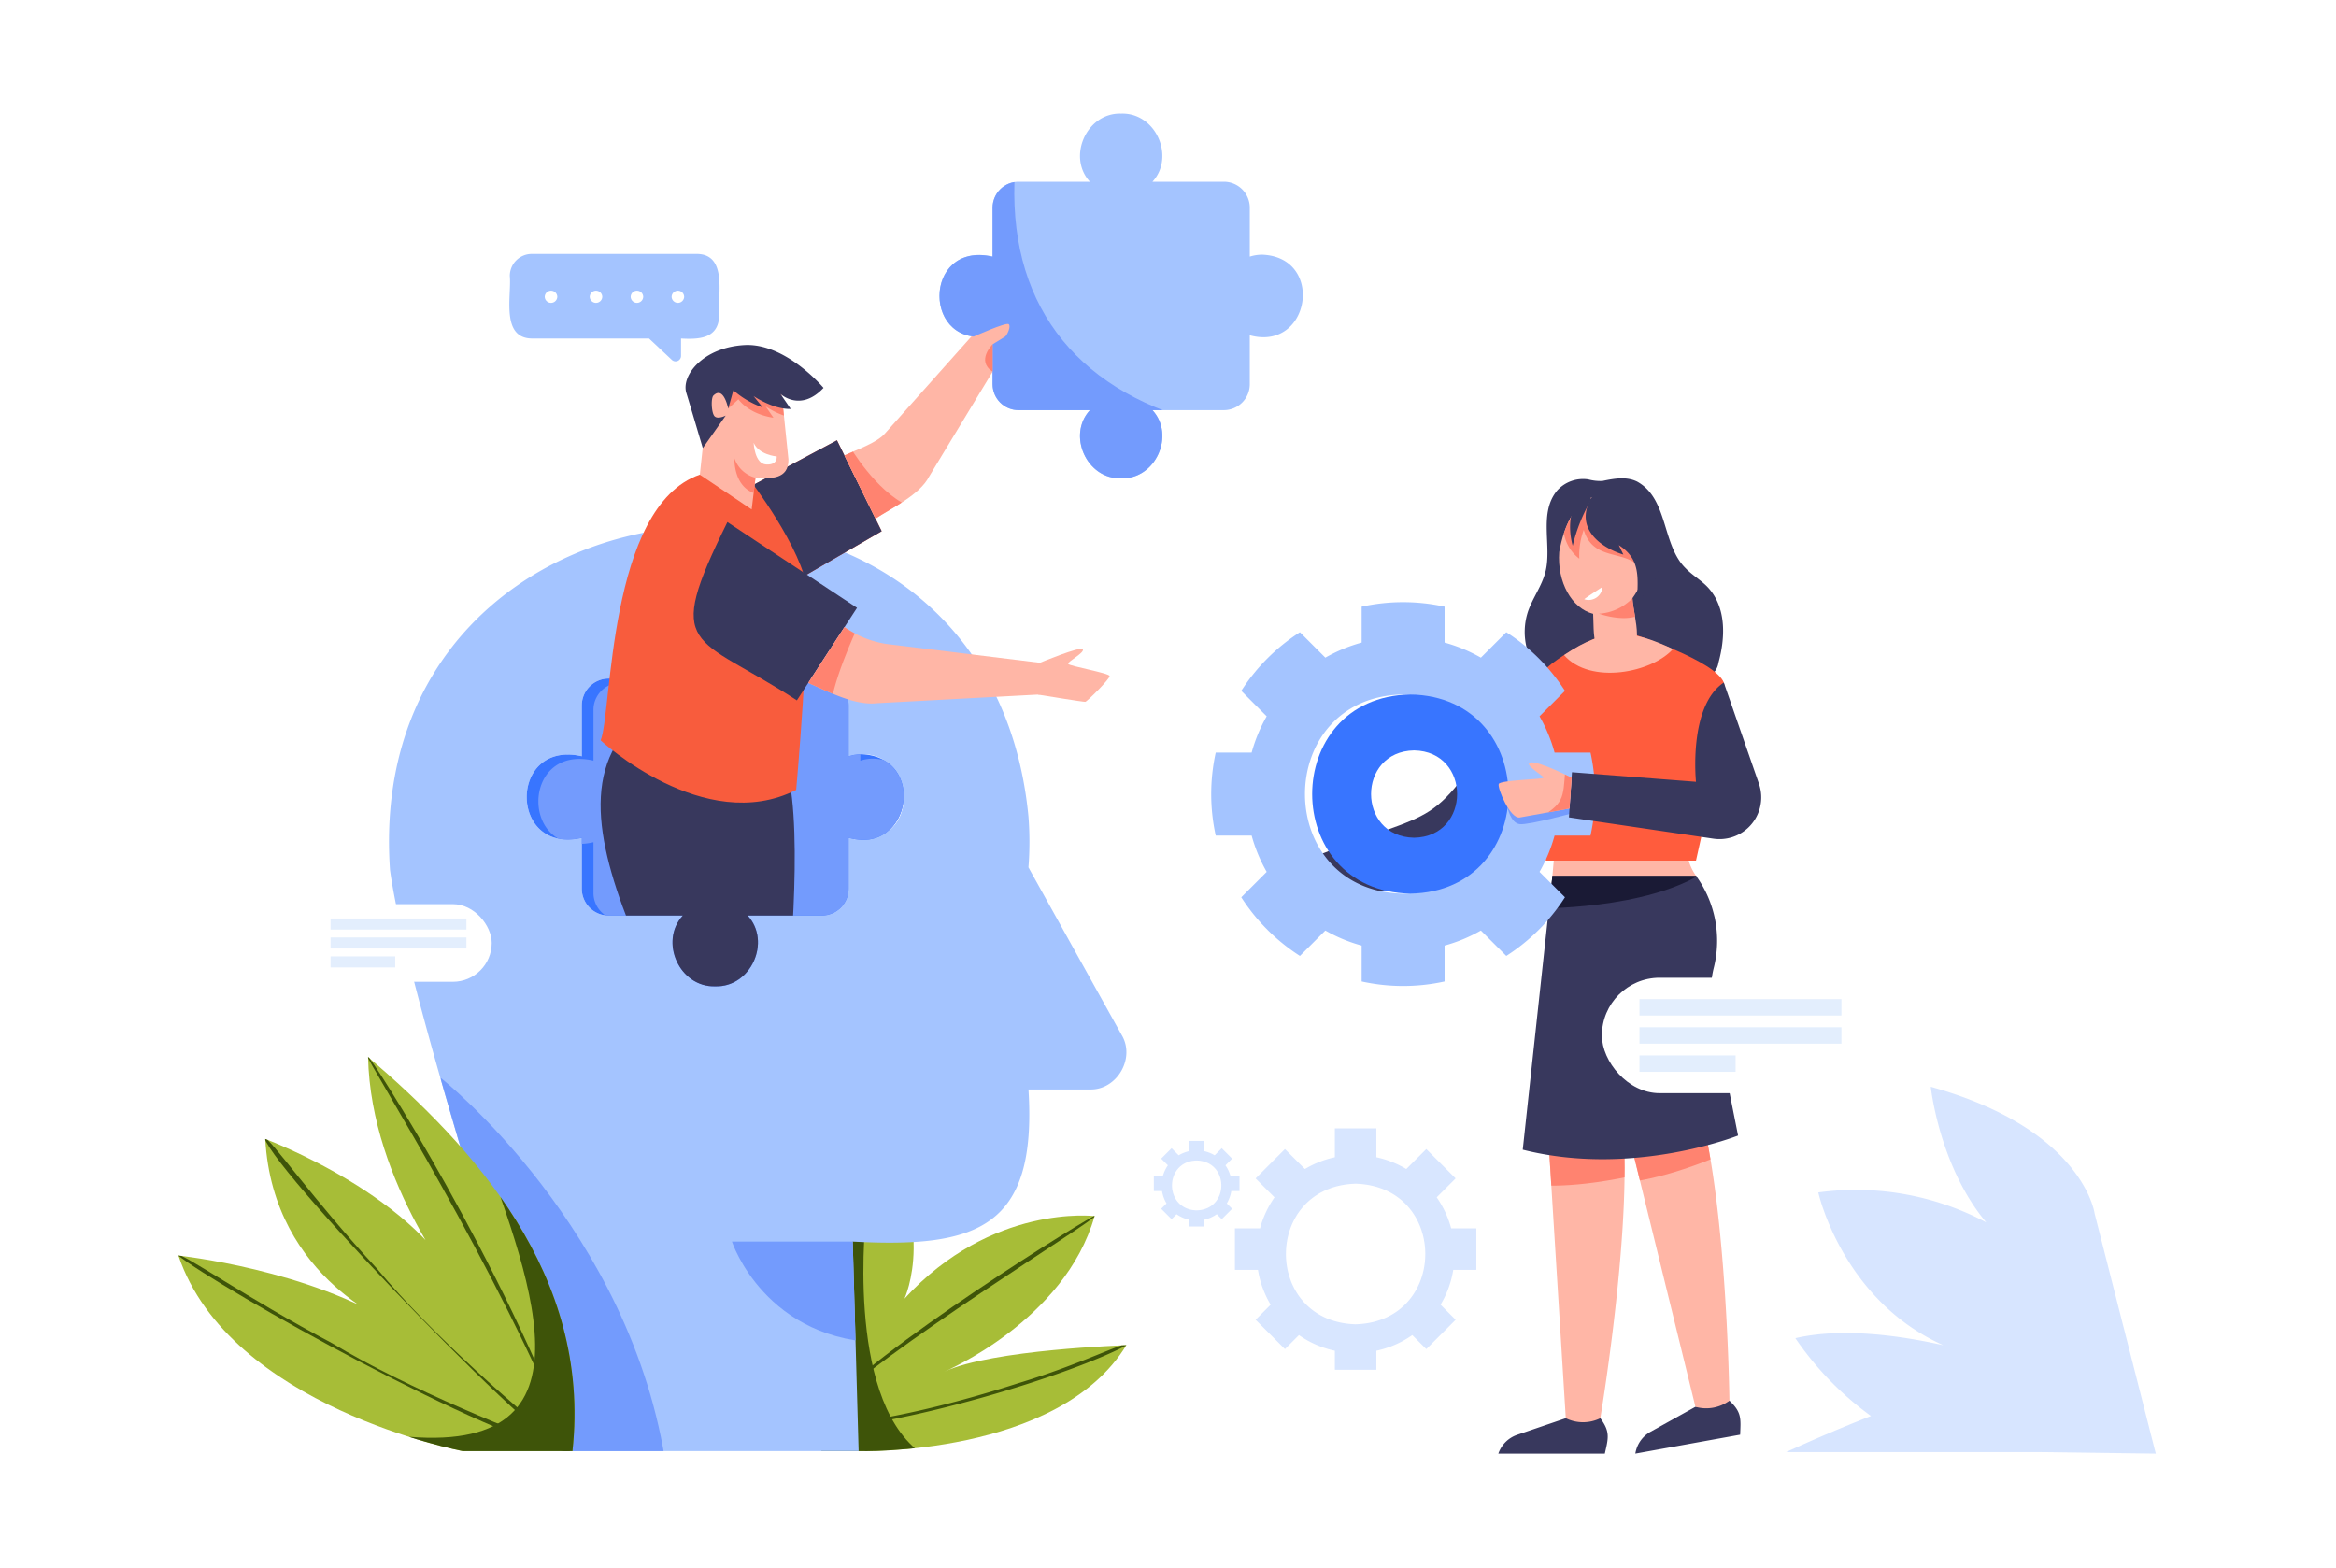 <svg xmlns="http://www.w3.org/2000/svg" width="432" height="290" viewBox="0 0 432 290">
    <defs>
        <clipPath id="yrimxp6cwa">
            <path data-name="Path 4201" d="M1148.3 1498.052s36.93 1.045 49.512-19.581c0 0-24.862.79-33.669 4.9 0 0 22.312-9.395 27.792-28.771 0 0-19.024-2.349-35.151 15.266 0 0 6.576-14.092-6.146-31.707-13.967 22.973-13.685 35.309-9.2 59.892z" transform="translate(-1138.692 -1438.16)" style="fill:#a7bd37"/>
        </clipPath>
        <clipPath id="0d1rx0rpyb">
            <path data-name="Path 4205" d="m752.088 780.844-17.25-31.02a60.1 60.1 0 0 0 0-9.423c-7.473-77.632-123.5-68.243-118.068 9.889 2.492 18.561 18.184 67.766 18.207 68.738l-4.726 38.742h73.183l-1.091-38.742c23.006 1.23 34.121-2.514 32.5-28.128h11.336c4.999.154 8.472-5.76 5.909-10.056zm-48.094-36.1a7.91 7.91 0 0 1-2.4-.371v9.389a4.981 4.981 0 0 1-4.981 4.981h-13.695c4.413 4.8.616 13.3-6 13.08-6.616.224-10.416-8.286-6-13.08H657.22a4.981 4.981 0 0 1-4.981-4.981v-9.389c-13.585 3.112-13.575-18.209 0-15.093v-9.389a4.981 4.981 0 0 1 4.981-4.981h13.695c-4.412-4.8-.616-13.3 6-13.08 6.616-.224 10.416 8.286 6 13.08h13.695a4.981 4.981 0 0 1 4.981 4.981v9.389c11.629-3.188 14.448 14.983 2.403 15.465z" transform="translate(-616.584 -686.71)" style="fill:#a4c4ff"/>
        </clipPath>
        <clipPath id="t3nc0ucuyc">
            <path data-name="Path 4209" d="M850.688 815.977a7.91 7.91 0 0 0-2.4.372v-9.389a4.981 4.981 0 0 0-4.981-4.981h-13.695c4.413-4.795.616-13.3-6-13.08-6.616-.224-10.416 8.286-6 13.08h-13.698a4.981 4.981 0 0 0-4.981 4.981v9.389c-13.585-3.112-13.576 18.208 0 15.093v9.389a4.981 4.981 0 0 0 4.981 4.981h13.695c-4.413 4.8-.616 13.3 6 13.08 6.616.224 10.416-8.286 6-13.08h13.695a4.981 4.981 0 0 0 4.981-4.981v-9.389c11.629 3.188 14.449-14.983 2.403-15.465z" transform="translate(-788.748 -788.895)" style="fill:#3875ff"/>
        </clipPath>
        <clipPath id="dhf29jl7pd">
            <path data-name="Path 4215" d="M405.977 1423.269s-43.155-8.141-52.6-36.158c0 0 24.241 2.519 40.609 13.11 0 0-23.109-8.425-24.553-34.663 0 0 29.035 10.771 36.543 28.855 0 0-17.045-20.43-17.527-44.021 19.191 16.407 41.353 40.178 37.793 72.876z" transform="translate(-353.378 -1350.393)" style="fill:#a7bd37"/>
        </clipPath>
        <clipPath id="rmrqju3qie">
            <path data-name="Path 4221" d="M2072.738 1455.9s7.418-44.152 3.184-60.078l-13.271.555 3.7 59.524a7.238 7.238 0 0 0 6.387-.001z" transform="translate(-2062.651 -1395.822)" style="fill:#ffb6a6"/>
        </clipPath>
        <clipPath id="j349swivlf">
            <path data-name="Path 4225" d="M2174.165 1436.208s-.54-44.768-7.535-59.689l-12.961 2.9 14.208 57.921a7.238 7.238 0 0 0 6.288-1.132z" transform="translate(-2153.669 -1376.519)" style="fill:#ffb6a6"/>
        </clipPath>
        <clipPath id="5hsal66vxg">
            <path data-name="Path 4228" d="M2039.358 1123.8h26.547a20.473 20.473 0 0 1 3.3 17 17.175 17.175 0 0 0-.189 7.526l4.671 23.52s-19.453 7.758-39.819 2.617z" transform="translate(-2033.871 -1123.799)" style="fill:#38385d"/>
        </clipPath>
        <clipPath id="aa5o1vp8sh">
            <path data-name="Path 4235" d="M2079.209 658.7c3.846-21.3 23.815-5.9 13.544 8.545.159 3.545 2.963 10.643-2.664 11.363-5.052.239-4.413-5.031-4.606-8.474-3.938-1.003-6.683-5.843-6.274-11.434z" transform="translate(-2079.169 -648.206)" style="fill:#ffb6a6"/>
        </clipPath>
        <clipPath id="o9hdcgn0ti">
            <path data-name="Path 4239" d="M1714.555 825a35.67 35.67 0 0 0 0-15.339h-6.642a28.858 28.858 0 0 0-2.782-6.715l4.7-4.7a35.865 35.865 0 0 0-10.846-10.846l-4.7 4.7a28.857 28.857 0 0 0-6.715-2.782v-6.642a35.677 35.677 0 0 0-15.338 0v6.642a28.857 28.857 0 0 0-6.715 2.782l-4.7-4.7a35.865 35.865 0 0 0-10.846 10.846l4.7 4.7a28.869 28.869 0 0 0-2.783 6.715h-6.642a35.678 35.678 0 0 0 0 15.339h6.642a28.865 28.865 0 0 0 2.783 6.715l-4.7 4.7a35.863 35.863 0 0 0 10.846 10.846l4.7-4.7a28.847 28.847 0 0 0 6.715 2.782v6.642a35.677 35.677 0 0 0 15.338 0v-6.642a28.847 28.847 0 0 0 6.715-2.782l4.7 4.7a35.865 35.865 0 0 0 10.846-10.846l-4.7-4.7a28.854 28.854 0 0 0 2.782-6.715zm-34.655 10.742c-24.2-.413-24.2-36.415 0-36.824 24.2.413 24.2 36.415 0 36.824z" transform="translate(-1644.412 -781.841)" style="fill:#a4c4ff"/>
        </clipPath>
        <clipPath id="xvfv3vq8kj">
            <path data-name="Path 4244" d="M2017.164 984.946s-6.062-3.107-7.57-2.818 2.5 2.492 2.375 2.818-7.991.423-8.28 1.161 2.118 6.482 3.883 6.194 9.21-1.667 9.21-1.667z" transform="translate(-2003.666 -982.109)" style="fill:#ffb6a6"/>
        </clipPath>
        <clipPath id="7l0ydfhd2k">
            <path data-name="Path 4249" d="m899.49 585.849 9.558 2.07 15.8-8.423 8.268 16.813-13.941 8.082c.739 10.594-1.869 39.76-1.869 39.76-16.989 8.605-36.165-9.164-36.165-9.164 2.128-4.916 1.271-43.267 18.347-49.137" transform="translate(-881.143 -579.496)" style="fill:#f85c3d"/>
        </clipPath>
        <clipPath id="hru4m3zdql">
            <path data-name="Path 4254" d="m1014.745 532.805.711-5.865c2.784.2 6.162.321 6.092-3.393l-1.418-13.747-13.175-.113-1.792 16.681z" transform="translate(-1005.163 -509.686)" style="fill:#ffb6a6"/>
        </clipPath>
        <clipPath id="inbfg1hxbm">
            <path data-name="Path 4259" d="M1185.933 460.258c2.072-1.024 6.007-2.307 7.526-4.112l17.735-19.891 4.431 4.718-14.035 23.181c-1.736 3.384-6.872 5.788-9.92 7.773z" transform="translate(-1185.933 -436.256)" style="fill:#ffb6a6"/>
        </clipPath>
        <clipPath id="7istecwszn">
            <path data-name="Path 4262" d="M1364.515 197.185a7.623 7.623 0 0 0-2.313.358V188.5a4.8 4.8 0 0 0-4.8-4.8h-13.2c4.252-4.62.594-12.819-5.783-12.6-6.375-.216-10.036 7.984-5.783 12.6h-13.2a4.8 4.8 0 0 0-4.8 4.8v9.046c-13.09-3-13.081 17.545 0 14.543v9.046a4.8 4.8 0 0 0 4.8 4.8h13.2c-4.252 4.62-.594 12.819 5.783 12.6 6.375.216 10.036-7.984 5.782-12.6h13.2a4.8 4.8 0 0 0 4.8-4.8v-9.046c11.199 3.07 13.92-14.439 2.314-14.904z" transform="translate(-1304.832 -171.09)" style="fill:#a4c4ff"/>
        </clipPath>
        <clipPath id="7byfqjlnto">
            <path data-name="Path 4267" d="M1147.336 813.1a18.621 18.621 0 0 0 7.881 3.123l28.916 3.543-.639 5.786-30.111 1.61c-4.193.478-9.016-2.149-12.748-3.752z" transform="translate(-1140.635 -813.104)" style="fill:#ffb6a6"/>
        </clipPath>
    </defs>
    <g data-name="Group 15143">
        <path data-name="Rectangle 2717" style="fill:#fff" d="M0 0h432v290H0z"/>
        <g data-name="Group 14024">
            <g data-name="Group 14023">
                <g data-name="Group 13977">
                    <g data-name="Group 13969">
                        <path data-name="Path 4197" d="M1148.3 1498.052s36.93 1.045 49.512-19.581c0 0-24.862.79-33.669 4.9 0 0 22.312-9.395 27.792-28.771 0 0-19.024-2.349-35.151 15.266 0 0 6.576-14.092-6.146-31.707-13.967 22.973-13.685 35.309-9.2 59.892z" transform="translate(-989.515 -1229.714)" style="fill:#a7bd37"/>
                        <g data-name="Group 13968" style="clip-path:url(#yrimxp6cwa)" transform="translate(149.177 208.446)">
                            <path data-name="Path 4198" d="M1141.275 1541.019s-3.983 33.676 9.777 44.177l-18.648 2.716-3.621-47.617z" transform="translate(-1130.248 -1525.186)" style="fill:#3e5409"/>
                            <path data-name="Path 4199" d="M1135.986 1725.4a.3.3 0 0 1-.011-.592c13.174-.494 28.558-4.657 39.145-8.062 11.988-3.623 19.747-7.757 20.411-7.193-9.92 5.457-42.486 15.521-59.545 15.847z" transform="translate(-1136.142 -1669.361)" style="fill:#3e5409"/>
                            <path data-name="Path 4200" d="M1157.659 1584.611c8.984-11.1 50.293-36.689 50.683-36.4-.152 1.016-39.793 25.21-50.683 36.4z" transform="translate(-1154.853 -1531.927)" style="fill:#3e5409"/>
                        </g>
                    </g>
                    <g data-name="Group 13974">
                        <g data-name="Group 13971">
                            <path data-name="Path 4202" d="m752.088 780.844-17.25-31.02a60.1 60.1 0 0 0 0-9.423c-7.473-77.632-123.5-68.243-118.068 9.889 2.492 18.561 18.184 67.766 18.207 68.738l-4.726 38.742h73.183l-1.091-38.742c23.006 1.23 34.121-2.514 32.5-28.128h11.336c4.999.154 8.472-5.76 5.909-10.056zm-48.094-36.1a7.91 7.91 0 0 1-2.4-.371v9.389a4.981 4.981 0 0 1-4.981 4.981h-13.695c4.413 4.8.616 13.3-6 13.08-6.616.224-10.416-8.286-6-13.08H657.22a4.981 4.981 0 0 1-4.981-4.981v-9.389c-13.585 3.112-13.575-18.209 0-15.093v-9.389a4.981 4.981 0 0 1 4.981-4.981h13.695c-4.412-4.8-.616-13.3 6-13.08 6.616-.224 10.416 8.286 6 13.08h13.695a4.981 4.981 0 0 1 4.981 4.981v9.389c11.629-3.188 14.448 14.983 2.403 15.465z" transform="translate(-544.646 -589.431)" style="fill:#a4c4ff"/>
                            <g data-name="Group 13970" style="clip-path:url(#0d1rx0rpyb)" transform="translate(71.938 97.279)">
                                <path data-name="Path 4203" d="M1067.62 1581.128h-22.332s6.137 18.722 28.641 18.722l-6.31-18.722" transform="translate(-981.867 -1448.811)" style="fill:#739bfd"/>
                                <path data-name="Path 4204" d="M681.263 1376.519s35.463 27.991 41.772 72.487h-33.87l-7.9-72.487" transform="translate(-671.695 -1274.471)" style="fill:#739bfd"/>
                            </g>
                        </g>
                        <g data-name="Group 13973">
                            <path data-name="Path 4206" d="M850.688 815.977a7.91 7.91 0 0 0-2.4.372v-9.389a4.981 4.981 0 0 0-4.981-4.981h-13.695c4.413-4.795.616-13.3-6-13.08-6.616-.224-10.416 8.286-6 13.08h-13.698a4.981 4.981 0 0 0-4.981 4.981v9.389c-13.585-3.112-13.576 18.208 0 15.093v9.389a4.981 4.981 0 0 0 4.981 4.981h13.695c-4.413 4.8-.616 13.3 6 13.08 6.616.224 10.416-8.286 6-13.08h13.695a4.981 4.981 0 0 0 4.981-4.981v-9.389c11.629 3.188 14.449-14.983 2.403-15.465z" transform="translate(-691.341 -676.499)" style="fill:#3875ff"/>
                            <g data-name="Group 13972" style="clip-path:url(#t3nc0ucuyc)" transform="translate(97.407 112.396)">
                                <path data-name="Path 4207" d="M865.274 821.433a7.908 7.908 0 0 0-2.4.372v-9.389a4.981 4.981 0 0 0-4.981-4.981H844.2c4.412-4.8.616-13.3-6-13.08-6.616-.224-10.416 8.286-6 13.08h-13.7a4.981 4.981 0 0 0-4.981 4.981v9.384c-13.585-3.112-13.576 18.209 0 15.093v9.389a4.981 4.981 0 0 0 4.981 4.981h13.695c-4.412 4.8-.616 13.3 6 13.08 6.616.224 10.416-8.286 6-13.08h13.695a4.981 4.981 0 0 0 4.981-4.981V836.9c11.629 3.186 14.448-14.985 2.403-15.467z" transform="translate(-801.176 -793.544)" style="fill:#739bfd"/>
                                <path data-name="Path 4208" d="M883.876 961.134c-6.641 11.345-.158 27.906 8.361 46.4H915.6s3.227-29.946 0-41.95z" transform="translate(-867.471 -935.653)" style="fill:#38385d"/>
                            </g>
                        </g>
                    </g>
                    <g data-name="Group 13976">
                        <path data-name="Path 4210" d="M405.977 1423.269s-43.155-8.141-52.6-36.158c0 0 24.241 2.519 40.609 13.11 0 0-23.109-8.425-24.553-34.663 0 0 29.035 10.771 36.543 28.855 0 0-17.045-20.43-17.527-44.021 19.191 16.407 41.353 40.178 37.793 72.876z" transform="translate(-320.378 -1154.931)" style="fill:#a7bd37"/>
                        <g data-name="Group 13975" style="clip-path:url(#dhf29jl7pd)" transform="translate(33 195.462)">
                            <path data-name="Path 4211" d="M574.313 1490.624c9.849 27.487 20.278 59.117-29.4 47.016 0 0 20.68 8.4 21.327 8.24s31.505-.646 31.505-.646-1.298-47.501-23.432-54.61z" transform="translate(-516.574 -1469.879)" style="fill:#3e5409"/>
                            <path data-name="Path 4212" d="M627.325 1422.132c-13.926-34.79-38.157-72.539-37.952-73.42.546-.168 25.485 39.052 37.952 73.42z" transform="translate(-554.46 -1348.96)" style="fill:#3e5409"/>
                            <path data-name="Path 4213" d="M517.672 1509.558c-1.974 3.172-54.56-50.976-56.991-58.241 1.014-.082 8.886 11.284 20.869 24.234 10.082 12.178 27.045 27.041 36.122 34.007z" transform="translate(-444.807 -1436.387)" style="fill:#3e5409"/>
                            <path data-name="Path 4214" d="M424.8 1634.056c-14.655-2.024-65.1-30.228-73.117-36.61.928-.423 12.779 7.957 28.713 16.391 13.847 8.396 35.14 16.875 44.404 20.219z" transform="translate(-351.929 -1560.885)" style="fill:#3e5409"/>
                        </g>
                    </g>
                </g>
                <g data-name="Group 13996">
                    <g data-name="Group 13978">
                        <path data-name="Path 4216" d="M2042.311 629.272c-3.562 4.214-.935 10.3-2.229 15.185-.681 2.577-2.372 4.777-3.225 7.3a12.106 12.106 0 0 0 2.875 12.188c5.078 4.972 12.89 4.616 19.415 3.378 3.623-.879 12.319-1.785 12.949-6.139 1.283-4.627 1.511-10.27-1.977-13.988-1.234-1.3-2.84-2.209-4.088-3.5-4.4-4.3-3.186-12.864-8.976-16.035-2.024-.995-4.3-.544-6.408-.117a8.71 8.71 0 0 1-2.623-.288 6.463 6.463 0 0 0-5.713 2.016z" transform="translate(-1754.305 -538.61)" style="fill:#38385d"/>
                    </g>
                    <g data-name="Group 13995">
                        <path data-name="Path 4217" d="M1798.8 909.5c-17 24.963-11.655 17.944-38.959 28.978l3.459 8.273c4.177-1.514 29.153-6.2 31.971-9.478l10.483-8.671z" transform="translate(-1518.775 -779.264)" style="fill:#38385d"/>
                        <g data-name="Group 13981">
                            <path data-name="Path 4218" d="m2015.82 1801.93-8.975 3.061a5.613 5.613 0 0 0-3.494 3.482h19.693c.641-2.861 1.04-4.023-.833-6.544z" transform="translate(-1726.26 -1539.669)" style="fill:#38385d"/>
                            <g data-name="Group 13980">
                                <path data-name="Path 4219" d="M2072.738 1455.9s7.418-44.152 3.184-60.078l-13.271.555 3.7 59.524a7.238 7.238 0 0 0 6.387-.001z" transform="translate(-1776.787 -1193.639)" style="fill:#ffb6a6"/>
                                <g data-name="Group 13979" style="clip-path:url(#rmrqju3qie)" transform="translate(285.864 202.183)">
                                    <path data-name="Path 4220" d="M2043.882 1448.781s6.066 1.131 18.429-1.508l-.331-9.048-16.212.251z" transform="translate(-2046.658 -1431.951)" style="fill:#ff8370"/>
                                </g>
                            </g>
                        </g>
                        <g data-name="Group 13984">
                            <path data-name="Path 4222" d="m2185.722 1781.131-8.289 4.607a5.612 5.612 0 0 0-2.82 4.047l19.38-3.5c.117-2.951.321-4.121-1.982-6.292z" transform="translate(-1872.186 -1520.98)" style="fill:#38385d"/>
                            <g data-name="Group 13983">
                                <path data-name="Path 4223" d="M2174.165 1436.208s-.54-44.768-7.535-59.689l-12.961 2.9 14.208 57.921a7.238 7.238 0 0 0 6.288-1.132z" transform="translate(-1854.34 -1177.192)" style="fill:#ffb6a6"/>
                                <g data-name="Group 13982" style="clip-path:url(#j349swivlf)" transform="translate(299.329 199.327)">
                                    <path data-name="Path 4224" d="M2154.733 1429.39s6.171.036 17.868-4.757l-1.933-8.846-15.91 3.126z" transform="translate(-2154.575 -1409.978)" style="fill:#ff8370"/>
                                </g>
                            </g>
                        </g>
                        <g data-name="Group 13986">
                            <path data-name="Path 4226" d="M2039.358 1123.8h26.547a20.473 20.473 0 0 1 3.3 17 17.175 17.175 0 0 0-.189 7.526l4.671 23.52s-19.453 7.758-39.819 2.617z" transform="translate(-1752.265 -961.858)" style="fill:#38385d"/>
                            <g data-name="Group 13985" style="clip-path:url(#5hsal66vxg)" transform="translate(281.606 161.941)">
                                <path data-name="Path 4227" d="M2048.777 1120.689s20.89.358 31.634-6.924l-29.962-.716z" transform="translate(-2046.572 -1114.639)" style="fill:#1a1a35"/>
                            </g>
                        </g>
                        <path data-name="Path 4229" d="m2071.451 1086.1-.487 5.577h26.547a8.914 8.914 0 0 1-1.673-5.577z" transform="translate(-1783.87 -929.739)" style="fill:#ffb6a6"/>
                        <path data-name="Path 4230" d="M2064.261 823.489s14.45 4.729 16.008 8.711-5.144 32.928-5.144 32.928h-27.777s-2.6-28.667-2.656-30.977c-.111-4.957 11.846-10.158 11.846-10.158z" transform="translate(-1761.484 -705.975)" style="fill:#ff5c3d"/>
                        <g data-name="Group 13989">
                            <g data-name="Group 13988">
                                <path data-name="Path 4231" d="M2079.209 658.7c3.846-21.3 23.815-5.9 13.544 8.545.159 3.545 2.963 10.643-2.664 11.363-5.052.239-4.413-5.031-4.606-8.474-3.938-1.003-6.683-5.843-6.274-11.434z" transform="translate(-1790.861 -556.623)" style="fill:#ffb6a6"/>
                                <g data-name="Group 13987" style="clip-path:url(#aa5o1vp8sh)" transform="translate(288.308 91.583)">
                                    <path data-name="Path 4232" d="M2135.341 776.894a9.41 9.41 0 0 1-6.19 2.866s4.353 1.583 7.308.333l-1.119-3.2" transform="translate(-2121.757 -757.856)" style="fill:#ff8370"/>
                                    <path data-name="Path 4233" d="M2110.786 765.085c-.149-.027 3.358-2.284 3.358-2.284a2.562 2.562 0 0 1-3.358 2.284z" transform="translate(-2106.105 -745.848)" style="fill:#fff"/>
                                    <path data-name="Path 4234" d="M2084.829 660.239a7.437 7.437 0 0 0 2.826 7.243 13.654 13.654 0 0 1 .816-5.331c1.817 6.083 8.125 3.427 10.711 7.4 0 0-1.035-4.9-3.279-6.58a44.026 44.026 0 0 1-5.606-5.908s-4.162.208-5.468 3.176z" transform="translate(-2083.898 -655.749)" style="fill:#ff8370"/>
                                </g>
                            </g>
                            <path data-name="Path 4236" d="M2085.467 825.567c4.864 5.551 16.283 3.236 20.14-1.121-7.628-3.546-12.295-4.224-20.14 1.121z" transform="translate(-1796.227 -704.425)" style="fill:#ffb6a6"/>
                        </g>
                        <g data-name="Group 13992">
                            <g data-name="Group 13991">
                                <path data-name="Path 4237" d="M1714.555 825a35.67 35.67 0 0 0 0-15.339h-6.642a28.858 28.858 0 0 0-2.782-6.715l4.7-4.7a35.865 35.865 0 0 0-10.846-10.846l-4.7 4.7a28.857 28.857 0 0 0-6.715-2.782v-6.642a35.677 35.677 0 0 0-15.338 0v6.642a28.857 28.857 0 0 0-6.715 2.782l-4.7-4.7a35.865 35.865 0 0 0-10.846 10.846l4.7 4.7a28.869 28.869 0 0 0-2.783 6.715h-6.642a35.678 35.678 0 0 0 0 15.339h6.642a28.865 28.865 0 0 0 2.783 6.715l-4.7 4.7a35.863 35.863 0 0 0 10.846 10.846l4.7-4.7a28.847 28.847 0 0 0 6.715 2.782v6.642a35.677 35.677 0 0 0 15.338 0v-6.642a28.847 28.847 0 0 0 6.715-2.782l4.7 4.7a35.865 35.865 0 0 0 10.846-10.846l-4.7-4.7a28.854 28.854 0 0 0 2.782-6.715zm-34.655 10.742c-24.2-.413-24.2-36.415 0-36.824 24.2.413 24.2 36.415 0 36.824z" transform="translate(-1420.421 -670.488)" style="fill:#a4c4ff"/>
                                <g data-name="Group 13990" style="clip-path:url(#o9hdcgn0ti)" transform="translate(223.991 111.353)">
                                    <path data-name="Path 4238" d="M2014.676 1028.443s.555 2.964 2.272 3.178 10.56-2.232 10.56-2.232l-.129-2.575-12.7 1.629" transform="translate(-1959.9 -990.574)" style="fill:#739bfd"/>
                                </g>
                            </g>
                            <path data-name="Path 4240" d="M1788.761 897.272c-24.2.413-24.2 36.415 0 36.824 24.203-.413 24.199-36.414 0-36.824zm.7 26.484c-10.611-.181-10.609-15.965 0-16.144 10.608.181 10.607 15.965-.003 16.144z" transform="translate(-1527.95 -768.843)" style="fill:#3875ff"/>
                        </g>
                        <path data-name="Path 4241" d="m2120.226 882.371 6.494 18.7a7.715 7.715 0 0 1-2.107 8.248 7.715 7.715 0 0 1-6.306 1.915l-26.722-3.939.56-8.347 22.936 1.77s-1.451-13.986 5.145-18.347z" transform="translate(-1801.441 -756.146)" style="fill:#38385d"/>
                        <g data-name="Group 13994">
                            <path data-name="Path 4242" d="M2017.164 984.946s-6.062-3.107-7.57-2.818 2.5 2.492 2.375 2.818-7.991.423-8.28 1.161 2.118 6.482 3.883 6.194 9.21-1.667 9.21-1.667z" transform="translate(-1726.528 -841.13)" style="fill:#ffb6a6"/>
                            <g data-name="Group 13993" style="clip-path:url(#xvfv3vq8kj)" transform="translate(277.138 140.979)">
                                <path data-name="Path 4243" d="M2056.9 991.456c-.419 5.454-.2 6.211-5.225 9.144l7.838-1.68.373-6.158z" transform="translate(-2044.57 -990.073)" style="fill:#ff8370"/>
                            </g>
                        </g>
                    </g>
                    <path data-name="Path 4245" d="M2112.6 644.11c-.625 4.149 3.425 6.819 6.9 7.89l-.84-1.742c4.037 2.566 3.515 5.992 3.386 10.179 5.785-3.723 5.522-12.82 1.136-17.539a9.7 9.7 0 0 0-7.484-3.1c-1.762.577-2.821 2.571-3.098 4.312z" transform="translate(-1819.289 -549.443)" style="fill:#38385d"/>
                    <path data-name="Path 4246" d="M2095.831 645.818c-3.059 2.027-3.222 6.424-2.317 9.685a30.748 30.748 0 0 1 3.495-8.612c-.377-.329-.802-.743-1.178-1.073z" transform="translate(-1802.674 -554.588)" style="fill:#38385d"/>
                </g>
                <g data-name="Group 14015">
                    <g data-name="Group 14006">
                        <g data-name="Group 14005">
                            <g data-name="Group 14004">
                                <g data-name="Group 13998">
                                    <path data-name="Path 4247" d="m899.49 585.849 9.558 2.07 15.8-8.423 8.268 16.813-13.941 8.082c.739 10.594-1.869 39.76-1.869 39.76-16.989 8.605-36.165-9.164-36.165-9.164 2.128-4.916 1.271-43.267 18.347-49.137" transform="translate(-770.067 -498.078)" style="fill:#f85c3d"/>
                                    <g data-name="Group 13997" style="clip-path:url(#7l0ydfhd2k)" transform="translate(111.076 81.418)">
                                        <path data-name="Path 4248" d="M1067.075 574.036s9.9 12.84 10.8 20.854l15.457-10.386-8.751-19.873z" transform="translate(-1039.569 -566.83)" style="fill:#38385d"/>
                                    </g>
                                </g>
                                <g data-name="Group 14003">
                                    <g data-name="Group 14002">
                                        <g data-name="Group 14001">
                                            <g data-name="Group 14000">
                                                <path data-name="Path 4250" d="m1014.745 532.805.711-5.865c2.784.2 6.162.321 6.092-3.393l-1.418-13.747-13.175-.113-1.792 16.681z" transform="translate(-875.74 -438.595)" style="fill:#ffb6a6"/>
                                                <g data-name="Group 13999" style="clip-path:url(#hru4m3zdql)" transform="translate(129.423 71.091)">
                                                    <path data-name="Path 4251" d="M1052.258 605.63a5.612 5.612 0 0 1-3.9-3.592s-.256 5.481 4.14 6.595l-.24-3" transform="translate(-1041.966 -588.376)" style="fill:#ff8370"/>
                                                    <path data-name="Path 4252" d="M1076.693 585.13c-.119 0-3.316-.318-4.26-2.523 0 0 .146 3.893 2.321 4.016s1.939-1.493 1.939-1.493z" transform="translate(-1062.481 -571.819)" style="fill:#fff"/>
                                                    <path data-name="Path 4253" d="M1051.423 517.491a14.969 14.969 0 0 1-3.883-1.862l1.442 2.09s-4.188-.428-6.482-3.4l-1.885 1.727.747-4.152 10.874 2.888z" transform="translate(-1035.37 -511.571)" style="fill:#ff8370"/>
                                                </g>
                                            </g>
                                        </g>
                                    </g>
                                    <path data-name="Path 4255" d="M996.126 468.767a16.406 16.406 0 0 0 5.419 3.17l-1.69-2.1s3.592 2.482 6.878 2.382l-1.913-2.788s3.676 3.47 7.978-1.106c0 0-6.989-8.345-14.639-7.91s-11.746 5.628-10.726 8.873c.5 1.59 3.036 10.176 3.036 10.176l4.239-6.019s-1.446.737-2.053.136-.707-3.36-.22-3.839c1.919-1.888 2.735 2.427 2.735 2.427z" transform="translate(-860.501 -396.598)" style="fill:#38385d"/>
                                </g>
                            </g>
                        </g>
                    </g>
                    <path data-name="Path 4256" d="m1003.662 681.725 23.972 15.859-11.124 17.116c-19.049-12.447-24.818-8.756-12.848-32.975z" transform="translate(-869.143 -585.183)" style="fill:#38385d"/>
                    <g data-name="Group 14011">
                        <g data-name="Group 14008">
                            <path data-name="Path 4257" d="M1185.933 460.258c2.072-1.024 6.007-2.307 7.526-4.112l17.735-19.891 4.431 4.718-14.035 23.181c-1.736 3.384-6.872 5.788-9.92 7.773z" transform="translate(-1029.767 -376.028)" style="fill:#ffb6a6"/>
                            <g data-name="Group 14007" style="clip-path:url(#inbfg1hxbm)" transform="translate(156.166 60.228)">
                                <path data-name="Path 4258" d="M1171.456 587.825s4.649 8.056 10.708 10.879l-7.8 5.562-6.641-14.942z" transform="translate(-1170.414 -565.402)" style="fill:#ff8370"/>
                            </g>
                        </g>
                        <g data-name="Group 14010">
                            <path data-name="Path 4260" d="M1364.515 197.185a7.623 7.623 0 0 0-2.313.358V188.5a4.8 4.8 0 0 0-4.8-4.8h-13.2c4.252-4.62.594-12.819-5.783-12.6-6.375-.216-10.036 7.984-5.783 12.6h-13.2a4.8 4.8 0 0 0-4.8 4.8v9.046c-13.09-3-13.081 17.545 0 14.543v9.046a4.8 4.8 0 0 0 4.8 4.8h13.2c-4.252 4.62-.594 12.819 5.783 12.6 6.375.216 10.036-7.984 5.782-12.6h13.2a4.8 4.8 0 0 0 4.8-4.8v-9.046c11.199 3.07 13.92-14.439 2.314-14.904z" transform="translate(-1131.077 -150.09)" style="fill:#a4c4ff"/>
                            <g data-name="Group 14009" style="clip-path:url(#7istecwszn)" transform="translate(173.755 21)">
                                <path data-name="Path 4261" d="M1296.783 241.894c-1.591 24.1 10.7 40.431 34.186 46.589l-10.028 13.574-20.816-8.047-2.125-6.23-6.053-1.823-9.248-13.409-3.692-13.333z" transform="translate(-1282.827 -231.419)" style="fill:#739bfd"/>
                            </g>
                        </g>
                        <path data-name="Path 4263" d="M1347.229 436.41s6.033-2.713 6.515-2.312-.324 2.1-.684 2.312-3.407 2.1-3.407 2.1z" transform="translate(-1167.201 -374.155)" style="fill:#ffb6a6"/>
                        <path data-name="Path 4264" d="M1363.165 459.481s-3.128 3.064 0 5.062z" transform="translate(-1179.595 -395.817)" style="fill:#ff8370"/>
                    </g>
                    <g data-name="Group 14014">
                        <g data-name="Group 14013">
                            <path data-name="Path 4265" d="M1147.336 813.1a18.621 18.621 0 0 0 7.881 3.123l28.916 3.543-.639 5.786-30.111 1.61c-4.193.478-9.016-2.149-12.748-3.752z" transform="translate(-991.171 -697.126)" style="fill:#ffb6a6"/>
                            <g data-name="Group 14012" style="clip-path:url(#7byfqjlnto)" transform="translate(149.464 115.978)">
                                <path data-name="Path 4266" d="m1123.78 815.9-2.383-1.674 8.355-12.667 3.527 1.9s-5.116 10.954-4.928 15.652z" transform="translate(-1124.243 -803.265)" style="fill:#ff8370"/>
                            </g>
                        </g>
                        <path data-name="Path 4268" d="M1428.193 842.731s7.57-3.141 7.937-2.5-2.889 2.293-2.705 2.705 7.612 1.7 7.657 2.247-4.173 4.723-4.494 4.769-8.756-1.336-8.756-1.336z" transform="translate(-1235.882 -720.168)" style="fill:#ffb6a6"/>
                    </g>
                </g>
                <path data-name="Path 4269" d="m2431.465 1455.472-11.3-44.354s-2.006-15.6-30.315-23.479c0 0 1.552 14.683 10.256 25.065a51.41 51.41 0 0 0-31.054-5.529s4.382 19.849 23.108 28.25c-8.023-1.8-18.743-3.3-27.346-1.3a58.284 58.284 0 0 0 13.977 14.392 309.012 309.012 0 0 0-15.69 6.67h46.841z" transform="translate(-2032.793 -1186.667)" style="opacity:.43;fill:#a4c4ff"/>
                <g data-name="Group 14017">
                    <path data-name="Path 4271" d="M801.761 346.543h-30.574a4.067 4.067 0 0 0-4.067 4.067c.349 3.584-1.711 11.483 4.067 11.574h21.682l4.216 3.954a1.007 1.007 0 0 0 1.7-.734v-3.22c3.237.178 6.833.062 7.048-4.067-.352-3.58 1.703-11.487-4.072-11.574z" transform="translate(-672.841 -299.587)" style="fill:#a4c4ff"/>
                    <g data-name="Group 14016">
                        <path data-name="Path 4272" d="M813.61 393.618a1.159 1.159 0 0 1-2.317 0 1.159 1.159 0 0 1 2.317 0z" transform="translate(-710.551 -338.737)" style="fill:#fff"/>
                        <path data-name="Path 4273" d="M869.85 393.618a1.159 1.159 0 0 1-2.317 0 1.159 1.159 0 0 1 2.317 0z" transform="translate(-758.471 -338.737)" style="fill:#fff"/>
                        <path data-name="Path 4274" d="M921.032 393.618a1.159 1.159 0 0 1-2.317 0 1.159 1.159 0 0 1 2.317 0z" transform="translate(-802.081 -338.737)" style="fill:#fff"/>
                        <path data-name="Path 4275" d="M972.213 393.618a1.159 1.159 0 0 1-2.317 0 1.159 1.159 0 0 1 2.317 0z" transform="translate(-845.691 -338.737)" style="fill:#fff"/>
                    </g>
                </g>
                <g data-name="Group 14019" transform="translate(56.456 167.199)">
                    <rect data-name="Rectangle 2506" width="34.479" height="14.358" rx="7.179" style="fill:#fff"/>
                    <g data-name="Group 14018">
                        <path data-name="Rectangle 2507" style="fill:#e3eefd" d="M0 0h25.128v2.042H0z" transform="translate(4.676 2.656)"/>
                        <path data-name="Rectangle 2508" transform="translate(4.676 6.158)" style="fill:#e3eefd" d="M0 0h25.128v2.042H0z"/>
                        <path data-name="Rectangle 2509" transform="translate(4.676 9.66)" style="fill:#e3eefd" d="M0 0h11.959v2.042H0z"/>
                    </g>
                </g>
                <g data-name="Group 14021" transform="translate(296.241 180.812)">
                    <rect data-name="Rectangle 2510" width="51.247" height="21.341" rx="10.67" style="fill:#fff"/>
                    <g data-name="Group 14020">
                        <path data-name="Rectangle 2511" style="fill:#e3eefd" d="M0 0h37.348v3.035H0z" transform="translate(6.95 3.947)"/>
                        <path data-name="Rectangle 2512" transform="translate(6.95 9.152)" style="fill:#e3eefd" d="M0 0h37.348v3.035H0z"/>
                        <path data-name="Rectangle 2513" transform="translate(6.95 14.358)" style="fill:#e3eefd" d="M0 0h17.775v3.035H0z"/>
                    </g>
                </g>
                <g data-name="Group 14022" style="opacity:.43">
                    <path data-name="Path 4276" d="M1714.429 1465.784h4.26v-7.672h-4.649a18.281 18.281 0 0 0-2.676-5.734l3.5-3.5-5.425-5.425-3.694 3.694a18.261 18.261 0 0 0-5.54-2.18v-5.339h-7.672v5.339a18.263 18.263 0 0 0-5.54 2.18l-3.694-3.694-5.424 5.425 3.5 3.5a18.285 18.285 0 0 0-2.676 5.734h-4.649v7.672h4.26a18.237 18.237 0 0 0 2.35 6.449l-2.785 2.785 5.424 5.425 2.591-2.591a18.273 18.273 0 0 0 6.643 2.895v3.521h7.672v-3.521a18.273 18.273 0 0 0 6.643-2.895l2.591 2.591 5.425-5.425-2.785-2.785a18.236 18.236 0 0 0 2.35-6.449zm-18.059 10.074c-17.185-.517-17.18-25.486 0-26 17.185.517 17.18 25.485 0 26z" transform="translate(-1445.675 -1230.965)" style="fill:#a4c4ff"/>
                    <path data-name="Path 4277" d="M1587.039 1464.53h1.511v-2.721h-1.65a6.483 6.483 0 0 0-.949-2.034l1.241-1.241-1.924-1.924-1.31 1.31a6.478 6.478 0 0 0-1.965-.773v-1.894h-2.721v1.894a6.478 6.478 0 0 0-1.965.773l-1.31-1.31-1.924 1.924 1.241 1.241a6.483 6.483 0 0 0-.949 2.034h-1.649v2.721h1.511a6.468 6.468 0 0 0 .834 2.287l-.988.988 1.924 1.924.919-.919a6.48 6.48 0 0 0 2.356 1.027v1.249h2.721v-1.249a6.48 6.48 0 0 0 2.356-1.027l.919.919 1.924-1.924-.988-.988a6.466 6.466 0 0 0 .835-2.287zm-6.405 3.573c-6.082-.149-6.08-9.074 0-9.222 6.081.149 6.08 9.074 0 9.219z" transform="translate(-1359.332 -1244.278)" style="fill:#a4c4ff"/>
                </g>
            </g>
        </g>
    </g>
</svg>
